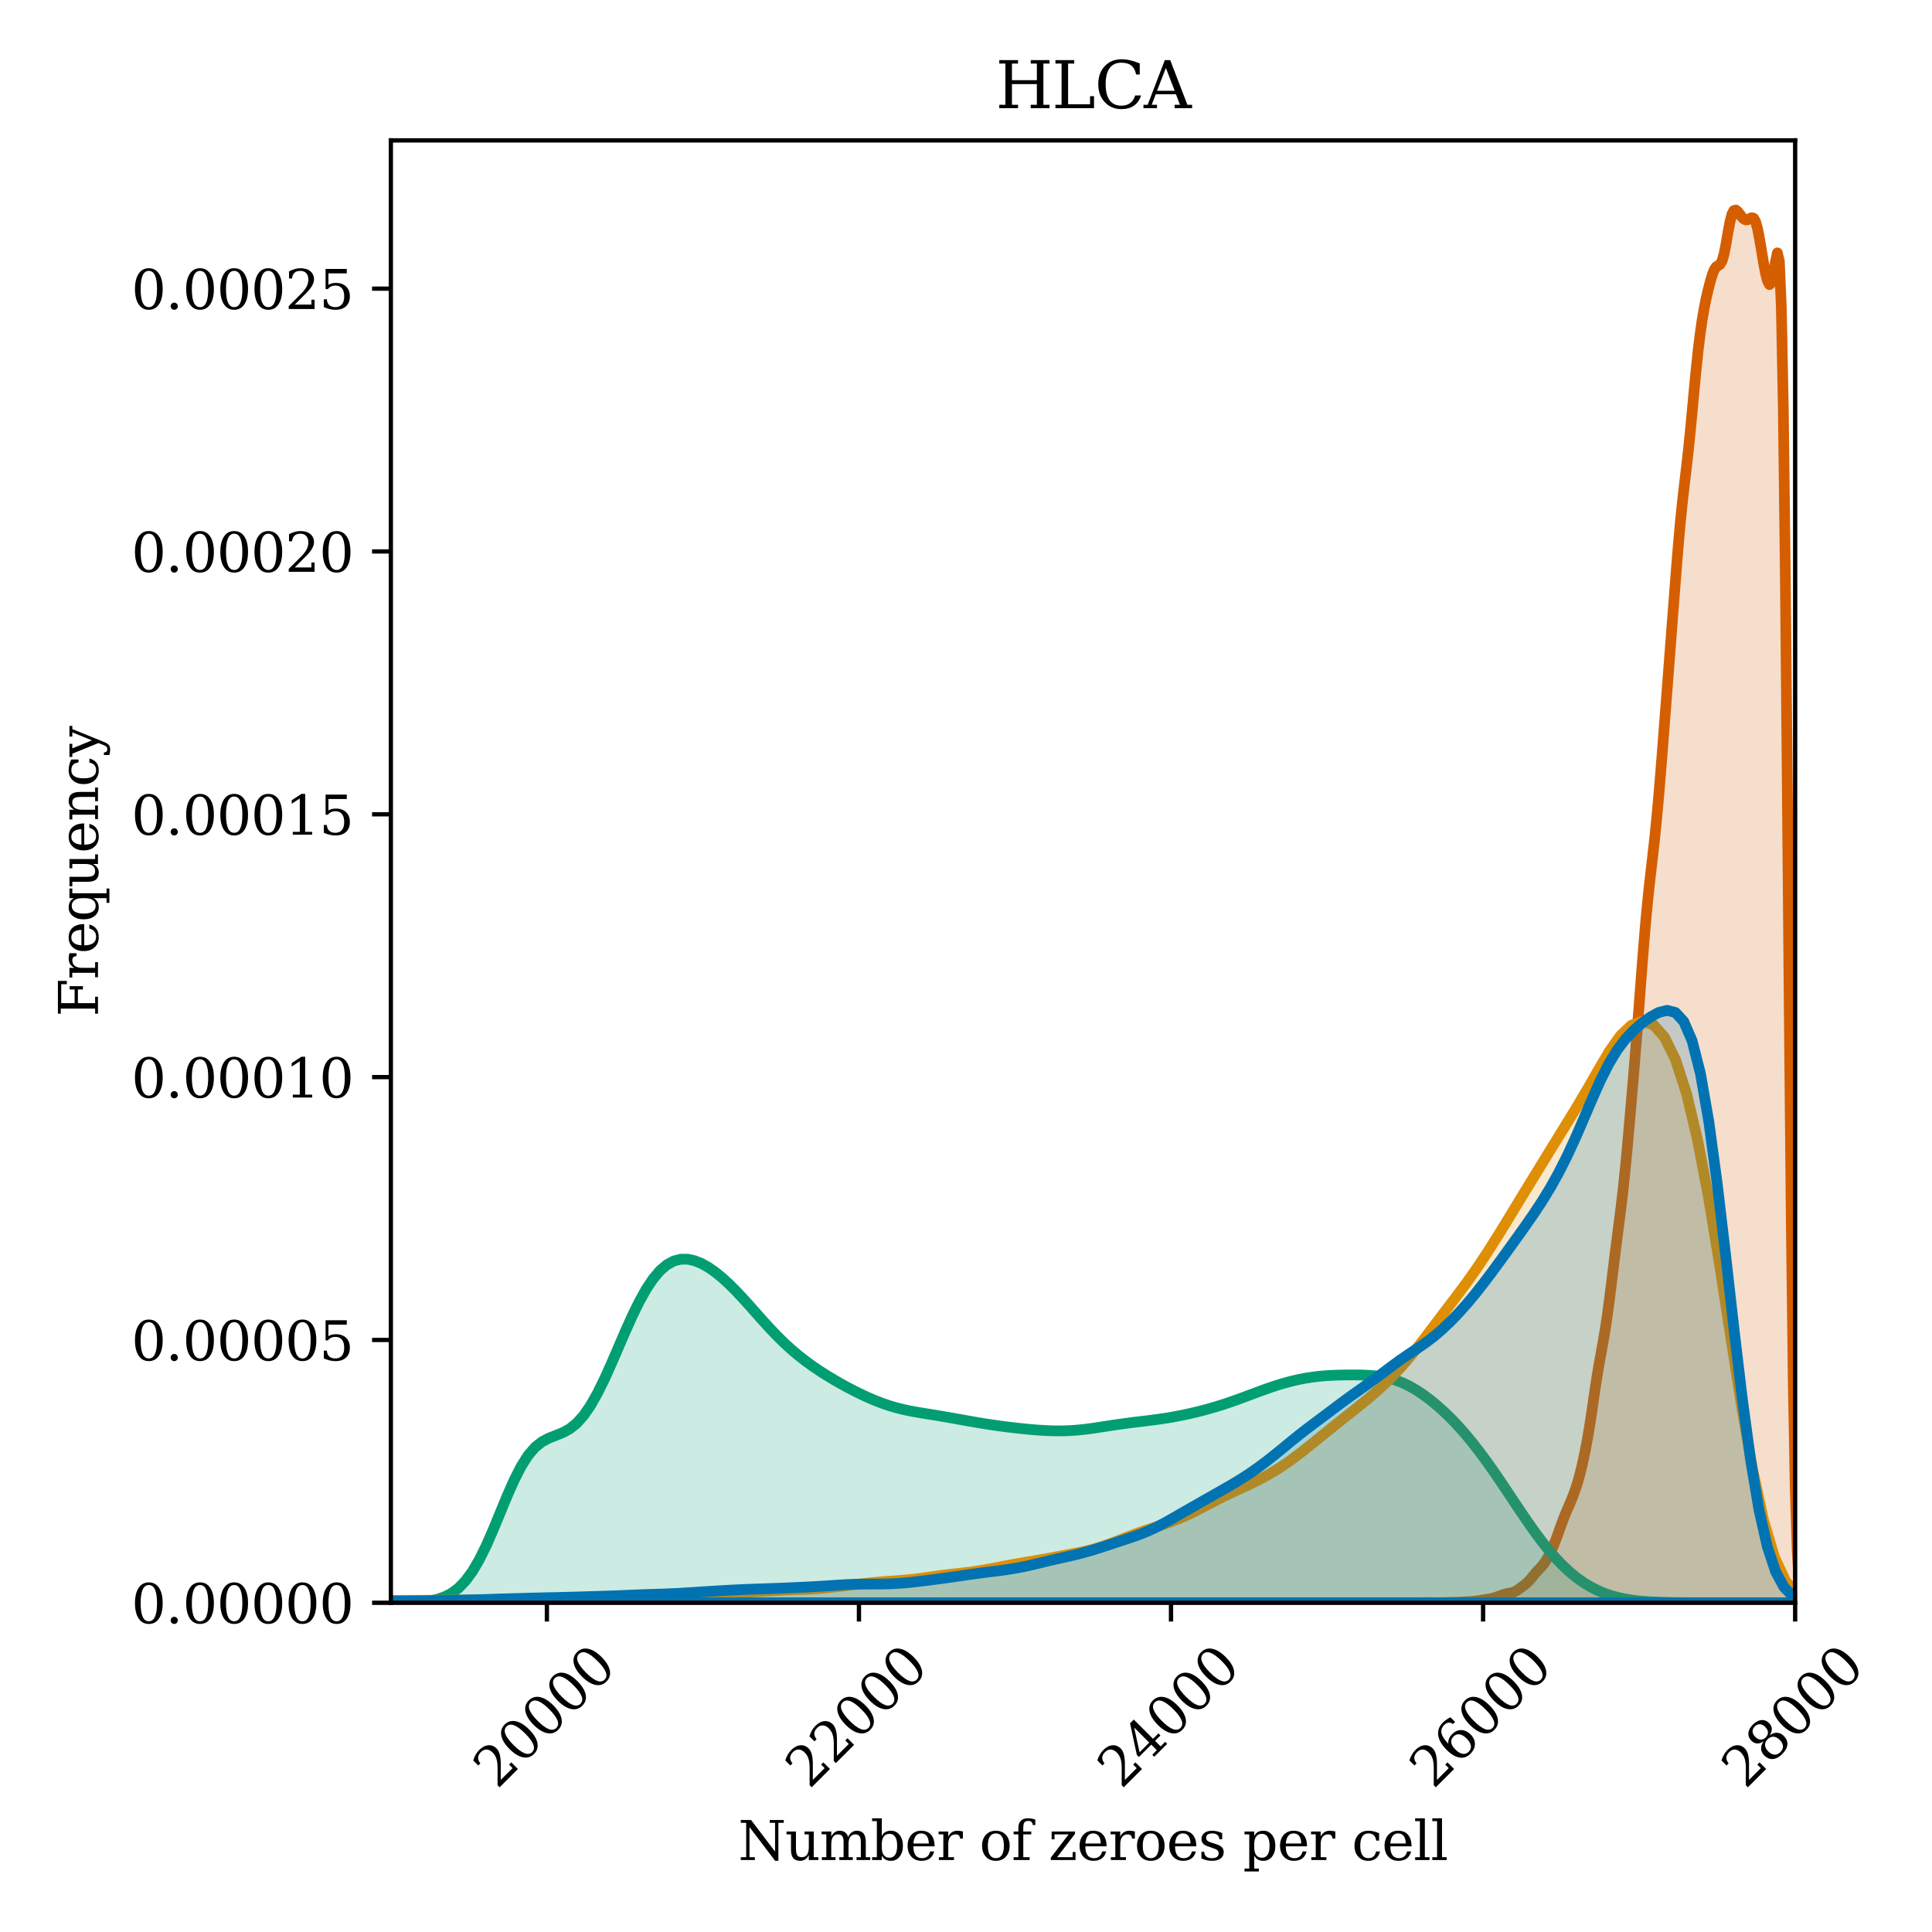 <?xml version="1.0" encoding="utf-8" standalone="no"?>
<!DOCTYPE svg PUBLIC "-//W3C//DTD SVG 1.1//EN"
  "http://www.w3.org/Graphics/SVG/1.1/DTD/svg11.dtd">
<svg xmlns:xlink="http://www.w3.org/1999/xlink" width="360pt" height="360pt" viewBox="0 0 360 360" xmlns="http://www.w3.org/2000/svg" version="1.1">
 <defs>
  <style type="text/css">*{stroke-linejoin: round; stroke-linecap: butt}</style>
 </defs>
 <g id="figure_1">
  <g id="patch_1">
   <path d="M 0 360 
L 360 360 
L 360 0 
L 0 0 
z
" style="fill: #ffffff"/>
  </g>
  <g id="axes_1">
   <g id="patch_2">
    <path d="M 72.83 298.655 
L 334.499 298.655 
L 334.499 26.16 
L 72.83 26.16 
z
" style="fill: #ffffff"/>
   </g>
   <g id="PolyCollection_1">
    <defs>
     <path id="m26b4d1fea0" d="M 262.597 -61.345 
L 262.597 -61.345 
L 262.966 -61.345 
L 263.334 -61.345 
L 263.703 -61.345 
L 264.072 -61.345 
L 264.441 -61.345 
L 264.809 -61.345 
L 265.178 -61.345 
L 265.547 -61.345 
L 265.916 -61.345 
L 266.285 -61.345 
L 266.653 -61.345 
L 267.022 -61.345 
L 267.391 -61.345 
L 267.76 -61.345 
L 268.128 -61.345 
L 268.497 -61.345 
L 268.866 -61.345 
L 269.235 -61.345 
L 269.604 -61.345 
L 269.972 -61.345 
L 270.341 -61.345 
L 270.71 -61.345 
L 271.079 -61.345 
L 271.447 -61.345 
L 271.816 -61.345 
L 272.185 -61.345 
L 272.554 -61.345 
L 272.923 -61.345 
L 273.291 -61.345 
L 273.66 -61.345 
L 274.029 -61.345 
L 274.398 -61.345 
L 274.766 -61.345 
L 275.135 -61.345 
L 275.504 -61.345 
L 275.873 -61.345 
L 276.242 -61.345 
L 276.61 -61.345 
L 276.979 -61.345 
L 277.348 -61.345 
L 277.717 -61.345 
L 278.085 -61.345 
L 278.454 -61.345 
L 278.823 -61.345 
L 279.192 -61.345 
L 279.561 -61.345 
L 279.929 -61.345 
L 280.298 -61.345 
L 280.667 -61.345 
L 281.036 -61.345 
L 281.404 -61.345 
L 281.773 -61.345 
L 282.142 -61.345 
L 282.511 -61.345 
L 282.88 -61.345 
L 283.248 -61.345 
L 283.617 -61.345 
L 283.986 -61.345 
L 284.355 -61.345 
L 284.723 -61.345 
L 285.092 -61.345 
L 285.461 -61.345 
L 285.83 -61.345 
L 286.199 -61.345 
L 286.567 -61.345 
L 286.936 -61.345 
L 287.305 -61.345 
L 287.674 -61.345 
L 288.042 -61.345 
L 288.411 -61.345 
L 288.78 -61.345 
L 289.149 -61.345 
L 289.518 -61.345 
L 289.886 -61.345 
L 290.255 -61.345 
L 290.624 -61.345 
L 290.993 -61.345 
L 291.361 -61.345 
L 291.73 -61.345 
L 292.099 -61.345 
L 292.468 -61.345 
L 292.837 -61.345 
L 293.205 -61.345 
L 293.574 -61.345 
L 293.943 -61.345 
L 294.312 -61.345 
L 294.68 -61.345 
L 295.049 -61.345 
L 295.418 -61.345 
L 295.787 -61.345 
L 296.156 -61.345 
L 296.524 -61.345 
L 296.893 -61.345 
L 297.262 -61.345 
L 297.631 -61.345 
L 297.999 -61.345 
L 298.368 -61.345 
L 298.737 -61.345 
L 299.106 -61.345 
L 299.475 -61.345 
L 299.843 -61.345 
L 300.212 -61.345 
L 300.581 -61.345 
L 300.95 -61.345 
L 301.318 -61.345 
L 301.687 -61.345 
L 302.056 -61.345 
L 302.425 -61.345 
L 302.794 -61.345 
L 303.162 -61.345 
L 303.531 -61.345 
L 303.9 -61.345 
L 304.269 -61.345 
L 304.637 -61.345 
L 305.006 -61.345 
L 305.375 -61.345 
L 305.744 -61.345 
L 306.113 -61.345 
L 306.481 -61.345 
L 306.85 -61.345 
L 307.219 -61.345 
L 307.588 -61.345 
L 307.956 -61.345 
L 308.325 -61.345 
L 308.694 -61.345 
L 309.063 -61.345 
L 309.432 -61.345 
L 309.8 -61.345 
L 310.169 -61.345 
L 310.538 -61.345 
L 310.907 -61.345 
L 311.276 -61.345 
L 311.644 -61.345 
L 312.013 -61.345 
L 312.382 -61.345 
L 312.751 -61.345 
L 313.119 -61.345 
L 313.488 -61.345 
L 313.857 -61.345 
L 314.226 -61.345 
L 314.595 -61.345 
L 314.963 -61.345 
L 315.332 -61.345 
L 315.701 -61.345 
L 316.07 -61.345 
L 316.438 -61.345 
L 316.807 -61.345 
L 317.176 -61.345 
L 317.545 -61.345 
L 317.914 -61.345 
L 318.282 -61.345 
L 318.651 -61.345 
L 319.02 -61.345 
L 319.389 -61.345 
L 319.757 -61.345 
L 320.126 -61.345 
L 320.495 -61.345 
L 320.864 -61.345 
L 321.233 -61.345 
L 321.601 -61.345 
L 321.97 -61.345 
L 322.339 -61.345 
L 322.708 -61.345 
L 323.076 -61.345 
L 323.445 -61.345 
L 323.814 -61.345 
L 324.183 -61.345 
L 324.552 -61.345 
L 324.92 -61.345 
L 325.289 -61.345 
L 325.658 -61.345 
L 326.027 -61.345 
L 326.395 -61.345 
L 326.764 -61.345 
L 327.133 -61.345 
L 327.502 -61.345 
L 327.871 -61.345 
L 328.239 -61.345 
L 328.608 -61.345 
L 328.977 -61.345 
L 329.346 -61.345 
L 329.714 -61.345 
L 330.083 -61.345 
L 330.452 -61.345 
L 330.821 -61.345 
L 331.19 -61.345 
L 331.558 -61.345 
L 331.927 -61.345 
L 332.296 -61.345 
L 332.665 -61.345 
L 333.033 -61.345 
L 333.402 -61.345 
L 333.771 -61.345 
L 334.14 -61.345 
L 334.509 -61.345 
L 334.877 -61.345 
L 335.246 -61.345 
L 335.615 -61.345 
L 335.984 -61.345 
L 335.984 -61.759 
L 335.984 -61.759 
L 335.615 -62.7 
L 335.246 -65.222 
L 334.877 -71.073 
L 334.509 -82.797 
L 334.14 -103.069 
L 333.771 -133.264 
L 333.402 -171.901 
L 333.033 -214.174 
L 332.665 -253.4 
L 332.296 -283.777 
L 331.927 -302.717 
L 331.558 -311.295 
L 331.19 -312.876 
L 330.821 -311.158 
L 330.452 -308.848 
L 330.083 -307.328 
L 329.714 -306.974 
L 329.346 -307.654 
L 328.977 -309.094 
L 328.608 -311.039 
L 328.239 -313.252 
L 327.871 -315.462 
L 327.502 -317.359 
L 327.133 -318.682 
L 326.764 -319.334 
L 326.395 -319.434 
L 326.027 -319.249 
L 325.658 -319.053 
L 325.289 -319.025 
L 324.92 -319.216 
L 324.552 -319.593 
L 324.183 -320.078 
L 323.814 -320.558 
L 323.445 -320.864 
L 323.076 -320.766 
L 322.708 -320.041 
L 322.339 -318.605 
L 321.97 -316.612 
L 321.601 -314.45 
L 321.233 -312.578 
L 320.864 -311.324 
L 320.495 -310.718 
L 320.126 -310.493 
L 319.757 -310.248 
L 319.389 -309.673 
L 319.02 -308.693 
L 318.651 -307.415 
L 318.282 -305.967 
L 317.914 -304.376 
L 317.545 -302.56 
L 317.176 -300.406 
L 316.807 -297.835 
L 316.438 -294.81 
L 316.07 -291.344 
L 315.701 -287.523 
L 315.332 -283.533 
L 314.963 -279.628 
L 314.595 -276.017 
L 314.226 -272.745 
L 313.857 -269.643 
L 313.488 -266.411 
L 313.119 -262.784 
L 312.751 -258.666 
L 312.382 -254.147 
L 312.013 -249.405 
L 311.644 -244.59 
L 311.276 -239.774 
L 310.907 -234.97 
L 310.538 -230.169 
L 310.169 -225.365 
L 309.8 -220.586 
L 309.432 -215.912 
L 309.063 -211.477 
L 308.694 -207.412 
L 308.325 -203.774 
L 307.956 -200.481 
L 307.588 -197.321 
L 307.219 -194.026 
L 306.85 -190.37 
L 306.481 -186.253 
L 306.113 -181.717 
L 305.744 -176.913 
L 305.375 -172.033 
L 305.006 -167.243 
L 304.637 -162.631 
L 304.269 -158.192 
L 303.9 -153.866 
L 303.531 -149.624 
L 303.162 -145.522 
L 302.794 -141.684 
L 302.425 -138.205 
L 302.056 -135.074 
L 301.687 -132.162 
L 301.318 -129.305 
L 300.95 -126.391 
L 300.581 -123.4 
L 300.212 -120.392 
L 299.843 -117.47 
L 299.475 -114.744 
L 299.106 -112.283 
L 298.737 -110.084 
L 298.368 -108.047 
L 297.999 -106.013 
L 297.631 -103.833 
L 297.262 -101.448 
L 296.893 -98.918 
L 296.524 -96.386 
L 296.156 -93.996 
L 295.787 -91.824 
L 295.418 -89.868 
L 295.049 -88.089 
L 294.68 -86.463 
L 294.312 -84.993 
L 293.943 -83.688 
L 293.574 -82.539 
L 293.205 -81.517 
L 292.837 -80.586 
L 292.468 -79.713 
L 292.099 -78.864 
L 291.73 -78 
L 291.361 -77.086 
L 290.993 -76.106 
L 290.624 -75.074 
L 290.255 -74.038 
L 289.886 -73.046 
L 289.518 -72.127 
L 289.149 -71.283 
L 288.78 -70.504 
L 288.411 -69.792 
L 288.042 -69.16 
L 287.674 -68.622 
L 287.305 -68.171 
L 286.936 -67.777 
L 286.567 -67.395 
L 286.199 -66.989 
L 285.83 -66.546 
L 285.461 -66.083 
L 285.092 -65.637 
L 284.723 -65.243 
L 284.355 -64.909 
L 283.986 -64.619 
L 283.617 -64.342 
L 283.248 -64.065 
L 282.88 -63.797 
L 282.511 -63.561 
L 282.142 -63.379 
L 281.773 -63.255 
L 281.404 -63.173 
L 281.036 -63.107 
L 280.667 -63.03 
L 280.298 -62.93 
L 279.929 -62.807 
L 279.561 -62.67 
L 279.192 -62.532 
L 278.823 -62.403 
L 278.454 -62.288 
L 278.085 -62.19 
L 277.717 -62.108 
L 277.348 -62.04 
L 276.979 -61.98 
L 276.61 -61.924 
L 276.242 -61.867 
L 275.873 -61.807 
L 275.504 -61.745 
L 275.135 -61.686 
L 274.766 -61.636 
L 274.398 -61.599 
L 274.029 -61.574 
L 273.66 -61.555 
L 273.291 -61.538 
L 272.923 -61.518 
L 272.554 -61.494 
L 272.185 -61.471 
L 271.816 -61.452 
L 271.447 -61.441 
L 271.079 -61.434 
L 270.71 -61.428 
L 270.341 -61.419 
L 269.972 -61.404 
L 269.604 -61.388 
L 269.235 -61.373 
L 268.866 -61.362 
L 268.497 -61.358 
L 268.128 -61.358 
L 267.76 -61.363 
L 267.391 -61.369 
L 267.022 -61.376 
L 266.653 -61.382 
L 266.285 -61.384 
L 265.916 -61.384 
L 265.547 -61.38 
L 265.178 -61.374 
L 264.809 -61.367 
L 264.441 -61.36 
L 264.072 -61.354 
L 263.703 -61.35 
L 263.334 -61.347 
L 262.966 -61.346 
L 262.597 -61.345 
z
" style="stroke: #d55e00; stroke-width: 2"/>
    </defs>
    <g clip-path="url(#pd4e9de7eff)">
     <use xlink:href="#m26b4d1fea0" x="0" y="360" style="fill: #d55e00; fill-opacity: 0.2; stroke: #d55e00; stroke-width: 2"/>
    </g>
   </g>
   <g id="PolyCollection_2">
    <defs>
     <path id="m17aa61d4b7" d="M 67.332 -61.345 
L 67.332 -61.345 
L 68.626 -61.345 
L 69.92 -61.345 
L 71.214 -61.345 
L 72.508 -61.345 
L 73.802 -61.345 
L 75.096 -61.345 
L 76.39 -61.345 
L 77.684 -61.345 
L 78.978 -61.345 
L 80.272 -61.345 
L 81.566 -61.345 
L 82.861 -61.345 
L 84.155 -61.345 
L 85.449 -61.345 
L 86.743 -61.345 
L 88.037 -61.345 
L 89.331 -61.345 
L 90.625 -61.345 
L 91.919 -61.345 
L 93.213 -61.345 
L 94.507 -61.345 
L 95.801 -61.345 
L 97.095 -61.345 
L 98.389 -61.345 
L 99.683 -61.345 
L 100.977 -61.345 
L 102.271 -61.345 
L 103.565 -61.345 
L 104.86 -61.345 
L 106.154 -61.345 
L 107.448 -61.345 
L 108.742 -61.345 
L 110.036 -61.345 
L 111.33 -61.345 
L 112.624 -61.345 
L 113.918 -61.345 
L 115.212 -61.345 
L 116.506 -61.345 
L 117.8 -61.345 
L 119.094 -61.345 
L 120.388 -61.345 
L 121.682 -61.345 
L 122.976 -61.345 
L 124.27 -61.345 
L 125.564 -61.345 
L 126.859 -61.345 
L 128.153 -61.345 
L 129.447 -61.345 
L 130.741 -61.345 
L 132.035 -61.345 
L 133.329 -61.345 
L 134.623 -61.345 
L 135.917 -61.345 
L 137.211 -61.345 
L 138.505 -61.345 
L 139.799 -61.345 
L 141.093 -61.345 
L 142.387 -61.345 
L 143.681 -61.345 
L 144.975 -61.345 
L 146.269 -61.345 
L 147.564 -61.345 
L 148.858 -61.345 
L 150.152 -61.345 
L 151.446 -61.345 
L 152.74 -61.345 
L 154.034 -61.345 
L 155.328 -61.345 
L 156.622 -61.345 
L 157.916 -61.345 
L 159.21 -61.345 
L 160.504 -61.345 
L 161.798 -61.345 
L 163.092 -61.345 
L 164.386 -61.345 
L 165.68 -61.345 
L 166.974 -61.345 
L 168.268 -61.345 
L 169.563 -61.345 
L 170.857 -61.345 
L 172.151 -61.345 
L 173.445 -61.345 
L 174.739 -61.345 
L 176.033 -61.345 
L 177.327 -61.345 
L 178.621 -61.345 
L 179.915 -61.345 
L 181.209 -61.345 
L 182.503 -61.345 
L 183.797 -61.345 
L 185.091 -61.345 
L 186.385 -61.345 
L 187.679 -61.345 
L 188.973 -61.345 
L 190.267 -61.345 
L 191.562 -61.345 
L 192.856 -61.345 
L 194.15 -61.345 
L 195.444 -61.345 
L 196.738 -61.345 
L 198.032 -61.345 
L 199.326 -61.345 
L 200.62 -61.345 
L 201.914 -61.345 
L 203.208 -61.345 
L 204.502 -61.345 
L 205.796 -61.345 
L 207.09 -61.345 
L 208.384 -61.345 
L 209.678 -61.345 
L 210.972 -61.345 
L 212.267 -61.345 
L 213.561 -61.345 
L 214.855 -61.345 
L 216.149 -61.345 
L 217.443 -61.345 
L 218.737 -61.345 
L 220.031 -61.345 
L 221.325 -61.345 
L 222.619 -61.345 
L 223.913 -61.345 
L 225.207 -61.345 
L 226.501 -61.345 
L 227.795 -61.345 
L 229.089 -61.345 
L 230.383 -61.345 
L 231.677 -61.345 
L 232.971 -61.345 
L 234.266 -61.345 
L 235.56 -61.345 
L 236.854 -61.345 
L 238.148 -61.345 
L 239.442 -61.345 
L 240.736 -61.345 
L 242.03 -61.345 
L 243.324 -61.345 
L 244.618 -61.345 
L 245.912 -61.345 
L 247.206 -61.345 
L 248.5 -61.345 
L 249.794 -61.345 
L 251.088 -61.345 
L 252.382 -61.345 
L 253.676 -61.345 
L 254.97 -61.345 
L 256.265 -61.345 
L 257.559 -61.345 
L 258.853 -61.345 
L 260.147 -61.345 
L 261.441 -61.345 
L 262.735 -61.345 
L 264.029 -61.345 
L 265.323 -61.345 
L 266.617 -61.345 
L 267.911 -61.345 
L 269.205 -61.345 
L 270.499 -61.345 
L 271.793 -61.345 
L 273.087 -61.345 
L 274.381 -61.345 
L 275.675 -61.345 
L 276.97 -61.345 
L 278.264 -61.345 
L 279.558 -61.345 
L 280.852 -61.345 
L 282.146 -61.345 
L 283.44 -61.345 
L 284.734 -61.345 
L 286.028 -61.345 
L 287.322 -61.345 
L 288.616 -61.345 
L 289.91 -61.345 
L 291.204 -61.345 
L 292.498 -61.345 
L 293.792 -61.345 
L 295.086 -61.345 
L 296.38 -61.345 
L 297.674 -61.345 
L 298.969 -61.345 
L 300.263 -61.345 
L 301.557 -61.345 
L 302.851 -61.345 
L 304.145 -61.345 
L 305.439 -61.345 
L 306.733 -61.345 
L 308.027 -61.345 
L 309.321 -61.345 
L 310.615 -61.345 
L 311.909 -61.345 
L 313.203 -61.345 
L 314.497 -61.345 
L 315.791 -61.345 
L 317.085 -61.345 
L 318.379 -61.345 
L 319.673 -61.345 
L 320.968 -61.345 
L 322.262 -61.345 
L 323.556 -61.345 
L 324.85 -61.345 
L 324.85 -61.345 
L 324.85 -61.345 
L 323.556 -61.345 
L 322.262 -61.346 
L 320.968 -61.346 
L 319.673 -61.347 
L 318.379 -61.349 
L 317.085 -61.351 
L 315.791 -61.356 
L 314.497 -61.362 
L 313.203 -61.373 
L 311.909 -61.389 
L 310.615 -61.414 
L 309.321 -61.451 
L 308.027 -61.504 
L 306.733 -61.581 
L 305.439 -61.69 
L 304.145 -61.841 
L 302.851 -62.045 
L 301.557 -62.316 
L 300.263 -62.666 
L 298.969 -63.108 
L 297.674 -63.655 
L 296.38 -64.317 
L 295.086 -65.103 
L 293.792 -66.021 
L 292.498 -67.079 
L 291.204 -68.281 
L 289.91 -69.628 
L 288.616 -71.119 
L 287.322 -72.742 
L 286.028 -74.482 
L 284.734 -76.316 
L 283.44 -78.215 
L 282.146 -80.152 
L 280.852 -82.097 
L 279.558 -84.025 
L 278.264 -85.913 
L 276.97 -87.742 
L 275.675 -89.494 
L 274.381 -91.159 
L 273.087 -92.726 
L 271.793 -94.192 
L 270.499 -95.556 
L 269.205 -96.821 
L 267.911 -97.989 
L 266.617 -99.061 
L 265.323 -100.035 
L 264.029 -100.905 
L 262.735 -101.661 
L 261.441 -102.296 
L 260.147 -102.805 
L 258.853 -103.19 
L 257.559 -103.46 
L 256.265 -103.635 
L 254.97 -103.735 
L 253.676 -103.786 
L 252.382 -103.804 
L 251.088 -103.801 
L 249.794 -103.78 
L 248.5 -103.738 
L 247.206 -103.667 
L 245.912 -103.559 
L 244.618 -103.408 
L 243.324 -103.208 
L 242.03 -102.96 
L 240.736 -102.663 
L 239.442 -102.319 
L 238.148 -101.934 
L 236.854 -101.51 
L 235.56 -101.057 
L 234.266 -100.584 
L 232.971 -100.1 
L 231.677 -99.616 
L 230.383 -99.143 
L 229.089 -98.688 
L 227.795 -98.258 
L 226.501 -97.857 
L 225.207 -97.483 
L 223.913 -97.137 
L 222.619 -96.816 
L 221.325 -96.519 
L 220.031 -96.247 
L 218.737 -95.999 
L 217.443 -95.777 
L 216.149 -95.58 
L 214.855 -95.405 
L 213.561 -95.244 
L 212.267 -95.09 
L 210.972 -94.933 
L 209.678 -94.765 
L 208.384 -94.584 
L 207.09 -94.391 
L 205.796 -94.19 
L 204.502 -93.992 
L 203.208 -93.806 
L 201.914 -93.644 
L 200.62 -93.515 
L 199.326 -93.426 
L 198.032 -93.379 
L 196.738 -93.376 
L 195.444 -93.411 
L 194.15 -93.479 
L 192.856 -93.572 
L 191.562 -93.685 
L 190.267 -93.813 
L 188.973 -93.955 
L 187.679 -94.11 
L 186.385 -94.279 
L 185.091 -94.462 
L 183.797 -94.659 
L 182.503 -94.868 
L 181.209 -95.088 
L 179.915 -95.317 
L 178.621 -95.549 
L 177.327 -95.781 
L 176.033 -96.008 
L 174.739 -96.226 
L 173.445 -96.436 
L 172.151 -96.643 
L 170.857 -96.859 
L 169.563 -97.098 
L 168.268 -97.374 
L 166.974 -97.699 
L 165.68 -98.082 
L 164.386 -98.524 
L 163.092 -99.023 
L 161.798 -99.575 
L 160.504 -100.173 
L 159.21 -100.811 
L 157.916 -101.485 
L 156.622 -102.193 
L 155.328 -102.936 
L 154.034 -103.718 
L 152.74 -104.543 
L 151.446 -105.42 
L 150.152 -106.357 
L 148.858 -107.365 
L 147.564 -108.453 
L 146.269 -109.628 
L 144.975 -110.89 
L 143.681 -112.234 
L 142.387 -113.643 
L 141.093 -115.093 
L 139.799 -116.553 
L 138.505 -117.99 
L 137.211 -119.372 
L 135.917 -120.67 
L 134.623 -121.859 
L 133.329 -122.918 
L 132.035 -123.825 
L 130.741 -124.556 
L 129.447 -125.083 
L 128.153 -125.368 
L 126.859 -125.369 
L 125.564 -125.039 
L 124.27 -124.336 
L 122.976 -123.228 
L 121.682 -121.696 
L 120.388 -119.749 
L 119.094 -117.419 
L 117.8 -114.771 
L 116.506 -111.892 
L 115.212 -108.891 
L 113.918 -105.892 
L 112.624 -103.02 
L 111.33 -100.392 
L 110.036 -98.107 
L 108.742 -96.231 
L 107.448 -94.79 
L 106.154 -93.757 
L 104.86 -93.049 
L 103.565 -92.53 
L 102.271 -92.024 
L 100.977 -91.341 
L 99.683 -90.306 
L 98.389 -88.79 
L 97.095 -86.743 
L 95.801 -84.198 
L 94.507 -81.272 
L 93.213 -78.14 
L 91.919 -75.001 
L 90.625 -72.044 
L 89.331 -69.416 
L 88.037 -67.205 
L 86.743 -65.441 
L 85.449 -64.103 
L 84.155 -63.135 
L 82.861 -62.466 
L 81.566 -62.024 
L 80.272 -61.742 
L 78.978 -61.57 
L 77.684 -61.469 
L 76.39 -61.411 
L 75.096 -61.379 
L 73.802 -61.362 
L 72.508 -61.354 
L 71.214 -61.349 
L 69.92 -61.347 
L 68.626 -61.346 
L 67.332 -61.345 
z
" style="stroke: #029e73; stroke-width: 2"/>
    </defs>
    <g clip-path="url(#pd4e9de7eff)">
     <use xlink:href="#m17aa61d4b7" x="0" y="360" style="fill: #029e73; fill-opacity: 0.2; stroke: #029e73; stroke-width: 2"/>
    </g>
   </g>
   <g id="PolyCollection_3">
    <path d="M -63.283 298.655 
L -63.283 298.655 
L -61.231 298.655 
L -59.179 298.655 
L -57.127 298.655 
L -55.075 298.655 
L -53.023 298.655 
L -50.971 298.655 
L -48.919 298.655 
L -46.868 298.655 
L -44.816 298.655 
L -42.764 298.655 
L -40.712 298.655 
L -38.66 298.655 
L -36.608 298.655 
L -34.556 298.655 
L -32.505 298.655 
L -30.453 298.655 
L -28.401 298.655 
L -26.349 298.655 
L -24.297 298.655 
L -22.245 298.655 
L -20.193 298.655 
L -18.141 298.655 
L -16.09 298.655 
L -14.038 298.655 
L -11.986 298.655 
L -9.934 298.655 
L -7.882 298.655 
L -5.83 298.655 
L -3.778 298.655 
L -1.726 298.655 
L 0.325 298.655 
L 2.377 298.655 
L 4.429 298.655 
L 6.481 298.655 
L 8.533 298.655 
L 10.585 298.655 
L 12.637 298.655 
L 14.688 298.655 
L 16.74 298.655 
L 18.792 298.655 
L 20.844 298.655 
L 22.896 298.655 
L 24.948 298.655 
L 27 298.655 
L 29.052 298.655 
L 31.103 298.655 
L 33.155 298.655 
L 35.207 298.655 
L 37.259 298.655 
L 39.311 298.655 
L 41.363 298.655 
L 43.415 298.655 
L 45.467 298.655 
L 47.518 298.655 
L 49.57 298.655 
L 51.622 298.655 
L 53.674 298.655 
L 55.726 298.655 
L 57.778 298.655 
L 59.83 298.655 
L 61.882 298.655 
L 63.933 298.655 
L 65.985 298.655 
L 68.037 298.655 
L 70.089 298.655 
L 72.141 298.655 
L 74.193 298.655 
L 76.245 298.655 
L 78.296 298.655 
L 80.348 298.655 
L 82.4 298.655 
L 84.452 298.655 
L 86.504 298.655 
L 88.556 298.655 
L 90.608 298.655 
L 92.66 298.655 
L 94.711 298.655 
L 96.763 298.655 
L 98.815 298.655 
L 100.867 298.655 
L 102.919 298.655 
L 104.971 298.655 
L 107.023 298.655 
L 109.075 298.655 
L 111.126 298.655 
L 113.178 298.655 
L 115.23 298.655 
L 117.282 298.655 
L 119.334 298.655 
L 121.386 298.655 
L 123.438 298.655 
L 125.49 298.655 
L 127.541 298.655 
L 129.593 298.655 
L 131.645 298.655 
L 133.697 298.655 
L 135.749 298.655 
L 137.801 298.655 
L 139.853 298.655 
L 141.904 298.655 
L 143.956 298.655 
L 146.008 298.655 
L 148.06 298.655 
L 150.112 298.655 
L 152.164 298.655 
L 154.216 298.655 
L 156.268 298.655 
L 158.319 298.655 
L 160.371 298.655 
L 162.423 298.655 
L 164.475 298.655 
L 166.527 298.655 
L 168.579 298.655 
L 170.631 298.655 
L 172.683 298.655 
L 174.734 298.655 
L 176.786 298.655 
L 178.838 298.655 
L 180.89 298.655 
L 182.942 298.655 
L 184.994 298.655 
L 187.046 298.655 
L 189.098 298.655 
L 191.149 298.655 
L 193.201 298.655 
L 195.253 298.655 
L 197.305 298.655 
L 199.357 298.655 
L 201.409 298.655 
L 203.461 298.655 
L 205.512 298.655 
L 207.564 298.655 
L 209.616 298.655 
L 211.668 298.655 
L 213.72 298.655 
L 215.772 298.655 
L 217.824 298.655 
L 219.876 298.655 
L 221.927 298.655 
L 223.979 298.655 
L 226.031 298.655 
L 228.083 298.655 
L 230.135 298.655 
L 232.187 298.655 
L 234.239 298.655 
L 236.291 298.655 
L 238.342 298.655 
L 240.394 298.655 
L 242.446 298.655 
L 244.498 298.655 
L 246.55 298.655 
L 248.602 298.655 
L 250.654 298.655 
L 252.705 298.655 
L 254.757 298.655 
L 256.809 298.655 
L 258.861 298.655 
L 260.913 298.655 
L 262.965 298.655 
L 265.017 298.655 
L 267.069 298.655 
L 269.12 298.655 
L 271.172 298.655 
L 273.224 298.655 
L 275.276 298.655 
L 277.328 298.655 
L 279.38 298.655 
L 281.432 298.655 
L 283.484 298.655 
L 285.535 298.655 
L 287.587 298.655 
L 289.639 298.655 
L 291.691 298.655 
L 293.743 298.655 
L 295.795 298.655 
L 297.847 298.655 
L 299.899 298.655 
L 301.95 298.655 
L 304.002 298.655 
L 306.054 298.655 
L 308.106 298.655 
L 310.158 298.655 
L 312.21 298.655 
L 314.262 298.655 
L 316.313 298.655 
L 318.365 298.655 
L 320.417 298.655 
L 322.469 298.655 
L 324.521 298.655 
L 326.573 298.655 
L 328.625 298.655 
L 330.677 298.655 
L 332.728 298.655 
L 334.78 298.655 
L 336.832 298.655 
L 338.884 298.655 
L 340.936 298.655 
L 342.988 298.655 
L 345.04 298.655 
L 345.04 298.654 
L 345.04 298.654 
L 342.988 298.647 
L 340.936 298.613 
L 338.884 298.483 
L 336.832 298.068 
L 334.78 296.981 
L 332.728 294.611 
L 330.677 290.248 
L 328.625 283.348 
L 326.573 273.8 
L 324.521 262.036 
L 322.469 248.941 
L 320.417 235.632 
L 318.365 223.176 
L 316.313 212.398 
L 314.262 203.782 
L 312.21 197.454 
L 310.158 193.267 
L 308.106 190.965 
L 306.054 190.295 
L 304.002 191.028 
L 301.95 192.964 
L 299.899 195.864 
L 297.847 199.34 
L 295.795 202.936 
L 293.743 206.393 
L 291.691 209.733 
L 289.639 213.062 
L 287.587 216.404 
L 285.535 219.746 
L 283.484 223.102 
L 281.432 226.481 
L 279.38 229.836 
L 277.328 233.088 
L 275.276 236.181 
L 273.224 239.089 
L 271.172 241.839 
L 269.12 244.527 
L 267.069 247.237 
L 265.017 249.94 
L 262.965 252.525 
L 260.913 254.906 
L 258.861 257.059 
L 256.809 258.999 
L 254.757 260.763 
L 252.705 262.418 
L 250.654 264.041 
L 248.602 265.68 
L 246.55 267.339 
L 244.498 269.002 
L 242.446 270.633 
L 240.394 272.177 
L 238.342 273.578 
L 236.291 274.813 
L 234.239 275.905 
L 232.187 276.897 
L 230.135 277.846 
L 228.083 278.815 
L 226.031 279.852 
L 223.979 280.934 
L 221.927 281.978 
L 219.876 282.903 
L 217.824 283.693 
L 215.772 284.392 
L 213.72 285.071 
L 211.668 285.79 
L 209.616 286.57 
L 207.564 287.372 
L 205.512 288.119 
L 203.461 288.737 
L 201.409 289.217 
L 199.357 289.617 
L 197.305 290.006 
L 195.253 290.395 
L 193.201 290.759 
L 191.149 291.099 
L 189.098 291.45 
L 187.046 291.834 
L 184.994 292.235 
L 182.942 292.608 
L 180.89 292.917 
L 178.838 293.161 
L 176.786 293.388 
L 174.734 293.648 
L 172.683 293.942 
L 170.631 294.218 
L 168.579 294.428 
L 166.527 294.578 
L 164.475 294.724 
L 162.423 294.907 
L 160.371 295.128 
L 158.319 295.37 
L 156.268 295.618 
L 154.216 295.846 
L 152.164 296.02 
L 150.112 296.13 
L 148.06 296.206 
L 146.008 296.29 
L 143.956 296.401 
L 141.904 296.531 
L 139.853 296.657 
L 137.801 296.765 
L 135.749 296.852 
L 133.697 296.924 
L 131.645 296.989 
L 129.593 297.06 
L 127.541 297.143 
L 125.49 297.231 
L 123.438 297.306 
L 121.386 297.36 
L 119.334 297.408 
L 117.282 297.466 
L 115.23 297.531 
L 113.178 297.587 
L 111.126 297.627 
L 109.075 297.668 
L 107.023 297.721 
L 104.971 297.784 
L 102.919 297.84 
L 100.867 297.879 
L 98.815 297.907 
L 96.763 297.939 
L 94.711 297.981 
L 92.66 298.03 
L 90.608 298.078 
L 88.556 298.117 
L 86.504 298.144 
L 84.452 298.159 
L 82.4 298.171 
L 80.348 298.185 
L 78.296 298.198 
L 76.245 298.206 
L 74.193 298.212 
L 72.141 298.226 
L 70.089 298.253 
L 68.037 298.288 
L 65.985 298.324 
L 63.933 298.355 
L 61.882 298.38 
L 59.83 298.401 
L 57.778 298.418 
L 55.726 298.432 
L 53.674 298.443 
L 51.622 298.453 
L 49.57 298.465 
L 47.518 298.477 
L 45.467 298.49 
L 43.415 298.5 
L 41.363 298.505 
L 39.311 298.505 
L 37.259 298.504 
L 35.207 298.504 
L 33.155 298.509 
L 31.103 298.519 
L 29.052 298.531 
L 27 298.539 
L 24.948 298.54 
L 22.896 298.539 
L 20.844 298.542 
L 18.792 298.552 
L 16.74 298.566 
L 14.688 298.577 
L 12.637 298.579 
L 10.585 298.576 
L 8.533 298.576 
L 6.481 298.583 
L 4.429 298.597 
L 2.377 298.612 
L 0.325 298.623 
L -1.726 298.626 
L -3.778 298.622 
L -5.83 298.618 
L -7.882 298.618 
L -9.934 298.623 
L -11.986 298.628 
L -14.038 298.631 
L -16.09 298.632 
L -18.141 298.632 
L -20.193 298.634 
L -22.245 298.639 
L -24.297 298.645 
L -26.349 298.648 
L -28.401 298.649 
L -30.453 298.648 
L -32.505 298.645 
L -34.556 298.644 
L -36.608 298.645 
L -38.66 298.647 
L -40.712 298.65 
L -42.764 298.652 
L -44.816 298.653 
L -46.868 298.652 
L -48.919 298.65 
L -50.971 298.649 
L -53.023 298.649 
L -55.075 298.651 
L -57.127 298.653 
L -59.179 298.654 
L -61.231 298.655 
L -63.283 298.655 
z
" clip-path="url(#pd4e9de7eff)" style="fill: #de8f05; fill-opacity: 0.2; stroke: #de8f05; stroke-width: 2"/>
   </g>
   <g id="PolyCollection_4">
    <defs>
     <path id="m74f4269aa7" d="M 30.645 -61.345 
L 30.645 -61.345 
L 32.201 -61.345 
L 33.756 -61.345 
L 35.312 -61.345 
L 36.867 -61.345 
L 38.423 -61.345 
L 39.978 -61.345 
L 41.534 -61.345 
L 43.089 -61.345 
L 44.645 -61.345 
L 46.2 -61.345 
L 47.756 -61.345 
L 49.311 -61.345 
L 50.867 -61.345 
L 52.423 -61.345 
L 53.978 -61.345 
L 55.534 -61.345 
L 57.089 -61.345 
L 58.645 -61.345 
L 60.2 -61.345 
L 61.756 -61.345 
L 63.311 -61.345 
L 64.867 -61.345 
L 66.422 -61.345 
L 67.978 -61.345 
L 69.533 -61.345 
L 71.089 -61.345 
L 72.644 -61.345 
L 74.2 -61.345 
L 75.755 -61.345 
L 77.311 -61.345 
L 78.867 -61.345 
L 80.422 -61.345 
L 81.978 -61.345 
L 83.533 -61.345 
L 85.089 -61.345 
L 86.644 -61.345 
L 88.2 -61.345 
L 89.755 -61.345 
L 91.311 -61.345 
L 92.866 -61.345 
L 94.422 -61.345 
L 95.977 -61.345 
L 97.533 -61.345 
L 99.088 -61.345 
L 100.644 -61.345 
L 102.2 -61.345 
L 103.755 -61.345 
L 105.311 -61.345 
L 106.866 -61.345 
L 108.422 -61.345 
L 109.977 -61.345 
L 111.533 -61.345 
L 113.088 -61.345 
L 114.644 -61.345 
L 116.199 -61.345 
L 117.755 -61.345 
L 119.31 -61.345 
L 120.866 -61.345 
L 122.421 -61.345 
L 123.977 -61.345 
L 125.532 -61.345 
L 127.088 -61.345 
L 128.644 -61.345 
L 130.199 -61.345 
L 131.755 -61.345 
L 133.31 -61.345 
L 134.866 -61.345 
L 136.421 -61.345 
L 137.977 -61.345 
L 139.532 -61.345 
L 141.088 -61.345 
L 142.643 -61.345 
L 144.199 -61.345 
L 145.754 -61.345 
L 147.31 -61.345 
L 148.865 -61.345 
L 150.421 -61.345 
L 151.977 -61.345 
L 153.532 -61.345 
L 155.088 -61.345 
L 156.643 -61.345 
L 158.199 -61.345 
L 159.754 -61.345 
L 161.31 -61.345 
L 162.865 -61.345 
L 164.421 -61.345 
L 165.976 -61.345 
L 167.532 -61.345 
L 169.087 -61.345 
L 170.643 -61.345 
L 172.198 -61.345 
L 173.754 -61.345 
L 175.31 -61.345 
L 176.865 -61.345 
L 178.421 -61.345 
L 179.976 -61.345 
L 181.532 -61.345 
L 183.087 -61.345 
L 184.643 -61.345 
L 186.198 -61.345 
L 187.754 -61.345 
L 189.309 -61.345 
L 190.865 -61.345 
L 192.42 -61.345 
L 193.976 -61.345 
L 195.531 -61.345 
L 197.087 -61.345 
L 198.642 -61.345 
L 200.198 -61.345 
L 201.754 -61.345 
L 203.309 -61.345 
L 204.865 -61.345 
L 206.42 -61.345 
L 207.976 -61.345 
L 209.531 -61.345 
L 211.087 -61.345 
L 212.642 -61.345 
L 214.198 -61.345 
L 215.753 -61.345 
L 217.309 -61.345 
L 218.864 -61.345 
L 220.42 -61.345 
L 221.975 -61.345 
L 223.531 -61.345 
L 225.087 -61.345 
L 226.642 -61.345 
L 228.198 -61.345 
L 229.753 -61.345 
L 231.309 -61.345 
L 232.864 -61.345 
L 234.42 -61.345 
L 235.975 -61.345 
L 237.531 -61.345 
L 239.086 -61.345 
L 240.642 -61.345 
L 242.197 -61.345 
L 243.753 -61.345 
L 245.308 -61.345 
L 246.864 -61.345 
L 248.419 -61.345 
L 249.975 -61.345 
L 251.531 -61.345 
L 253.086 -61.345 
L 254.642 -61.345 
L 256.197 -61.345 
L 257.753 -61.345 
L 259.308 -61.345 
L 260.864 -61.345 
L 262.419 -61.345 
L 263.975 -61.345 
L 265.53 -61.345 
L 267.086 -61.345 
L 268.641 -61.345 
L 270.197 -61.345 
L 271.752 -61.345 
L 273.308 -61.345 
L 274.864 -61.345 
L 276.419 -61.345 
L 277.975 -61.345 
L 279.53 -61.345 
L 281.086 -61.345 
L 282.641 -61.345 
L 284.197 -61.345 
L 285.752 -61.345 
L 287.308 -61.345 
L 288.863 -61.345 
L 290.419 -61.345 
L 291.974 -61.345 
L 293.53 -61.345 
L 295.085 -61.345 
L 296.641 -61.345 
L 298.196 -61.345 
L 299.752 -61.345 
L 301.308 -61.345 
L 302.863 -61.345 
L 304.419 -61.345 
L 305.974 -61.345 
L 307.53 -61.345 
L 309.085 -61.345 
L 310.641 -61.345 
L 312.196 -61.345 
L 313.752 -61.345 
L 315.307 -61.345 
L 316.863 -61.345 
L 318.418 -61.345 
L 319.974 -61.345 
L 321.529 -61.345 
L 323.085 -61.345 
L 324.641 -61.345 
L 326.196 -61.345 
L 327.752 -61.345 
L 329.307 -61.345 
L 330.863 -61.345 
L 332.418 -61.345 
L 333.974 -61.345 
L 335.529 -61.345 
L 337.085 -61.345 
L 338.64 -61.345 
L 340.196 -61.345 
L 340.196 -61.362 
L 340.196 -61.362 
L 338.64 -61.406 
L 337.085 -61.539 
L 335.529 -61.883 
L 333.974 -62.671 
L 332.418 -64.265 
L 330.863 -67.145 
L 329.307 -71.824 
L 327.752 -78.715 
L 326.196 -87.986 
L 324.641 -99.454 
L 323.085 -112.532 
L 321.529 -126.27 
L 319.974 -139.476 
L 318.418 -150.971 
L 316.863 -159.916 
L 315.307 -166.044 
L 313.752 -169.649 
L 312.196 -171.335 
L 310.641 -171.739 
L 309.085 -171.352 
L 307.53 -170.501 
L 305.974 -169.369 
L 304.419 -168.012 
L 302.863 -166.369 
L 301.308 -164.311 
L 299.752 -161.732 
L 298.196 -158.631 
L 296.641 -155.14 
L 295.085 -151.484 
L 293.53 -147.892 
L 291.974 -144.525 
L 290.419 -141.449 
L 288.863 -138.662 
L 287.308 -136.123 
L 285.752 -133.767 
L 284.197 -131.527 
L 282.641 -129.345 
L 281.086 -127.185 
L 279.53 -125.042 
L 277.975 -122.928 
L 276.419 -120.867 
L 274.864 -118.893 
L 273.308 -117.032 
L 271.752 -115.295 
L 270.197 -113.686 
L 268.641 -112.212 
L 267.086 -110.888 
L 265.53 -109.714 
L 263.975 -108.652 
L 262.419 -107.622 
L 260.864 -106.554 
L 259.308 -105.419 
L 257.753 -104.245 
L 256.197 -103.08 
L 254.642 -101.952 
L 253.086 -100.852 
L 251.531 -99.746 
L 249.975 -98.607 
L 248.419 -97.438 
L 246.864 -96.266 
L 245.308 -95.104 
L 243.753 -93.937 
L 242.197 -92.734 
L 240.642 -91.482 
L 239.086 -90.2 
L 237.531 -88.929 
L 235.975 -87.704 
L 234.42 -86.544 
L 232.864 -85.458 
L 231.309 -84.449 
L 229.753 -83.506 
L 228.198 -82.606 
L 226.642 -81.723 
L 225.087 -80.841 
L 223.531 -79.956 
L 221.975 -79.07 
L 220.42 -78.179 
L 218.864 -77.284 
L 217.309 -76.402 
L 215.753 -75.572 
L 214.198 -74.829 
L 212.642 -74.187 
L 211.087 -73.626 
L 209.531 -73.105 
L 207.976 -72.594 
L 206.42 -72.078 
L 204.865 -71.569 
L 203.309 -71.085 
L 201.754 -70.645 
L 200.198 -70.252 
L 198.642 -69.896 
L 197.087 -69.549 
L 195.531 -69.19 
L 193.976 -68.815 
L 192.42 -68.441 
L 190.865 -68.095 
L 189.309 -67.795 
L 187.754 -67.543 
L 186.198 -67.329 
L 184.643 -67.134 
L 183.087 -66.939 
L 181.532 -66.731 
L 179.976 -66.511 
L 178.421 -66.284 
L 176.865 -66.062 
L 175.31 -65.849 
L 173.754 -65.646 
L 172.198 -65.449 
L 170.643 -65.261 
L 169.087 -65.095 
L 167.532 -64.965 
L 165.976 -64.882 
L 164.421 -64.842 
L 162.865 -64.831 
L 161.31 -64.827 
L 159.754 -64.806 
L 158.199 -64.754 
L 156.643 -64.67 
L 155.088 -64.569 
L 153.532 -64.466 
L 151.977 -64.373 
L 150.421 -64.292 
L 148.865 -64.218 
L 147.31 -64.148 
L 145.754 -64.081 
L 144.199 -64.02 
L 142.643 -63.966 
L 141.088 -63.915 
L 139.532 -63.86 
L 137.977 -63.794 
L 136.421 -63.717 
L 134.866 -63.632 
L 133.31 -63.541 
L 131.755 -63.445 
L 130.199 -63.344 
L 128.644 -63.24 
L 127.088 -63.141 
L 125.532 -63.058 
L 123.977 -62.993 
L 122.421 -62.944 
L 120.866 -62.897 
L 119.31 -62.843 
L 117.755 -62.779 
L 116.199 -62.711 
L 114.644 -62.65 
L 113.088 -62.596 
L 111.533 -62.548 
L 109.977 -62.5 
L 108.422 -62.451 
L 106.866 -62.405 
L 105.311 -62.365 
L 103.755 -62.33 
L 102.2 -62.297 
L 100.644 -62.26 
L 99.088 -62.219 
L 97.533 -62.177 
L 95.977 -62.133 
L 94.422 -62.087 
L 92.866 -62.038 
L 91.311 -61.987 
L 89.755 -61.938 
L 88.2 -61.896 
L 86.644 -61.861 
L 85.089 -61.829 
L 83.533 -61.799 
L 81.978 -61.768 
L 80.422 -61.738 
L 78.867 -61.713 
L 77.311 -61.693 
L 75.755 -61.679 
L 74.2 -61.665 
L 72.644 -61.645 
L 71.089 -61.618 
L 69.533 -61.585 
L 67.978 -61.549 
L 66.422 -61.514 
L 64.867 -61.483 
L 63.311 -61.458 
L 61.756 -61.439 
L 60.2 -61.425 
L 58.645 -61.415 
L 57.089 -61.407 
L 55.534 -61.398 
L 53.978 -61.388 
L 52.423 -61.379 
L 50.867 -61.372 
L 49.311 -61.365 
L 47.756 -61.361 
L 46.2 -61.358 
L 44.645 -61.356 
L 43.089 -61.354 
L 41.534 -61.353 
L 39.978 -61.351 
L 38.423 -61.349 
L 36.867 -61.348 
L 35.312 -61.346 
L 33.756 -61.346 
L 32.201 -61.345 
L 30.645 -61.345 
z
" style="stroke: #0173b2; stroke-width: 2"/>
    </defs>
    <g clip-path="url(#pd4e9de7eff)">
     <use xlink:href="#m74f4269aa7" x="0" y="360" style="fill: #0173b2; fill-opacity: 0.2; stroke: #0173b2; stroke-width: 2"/>
    </g>
   </g>
   <g id="matplotlib.axis_1">
    <g id="xtick_1">
     <g id="line2d_1">
      <defs>
       <path id="mc122b9e153" d="M 0 0 
L 0 3.5 
" style="stroke: #000000; stroke-width: 0.8"/>
      </defs>
      <g>
       <use xlink:href="#mc122b9e153" x="101.904" y="298.655" style="stroke: #000000; stroke-width: 0.8"/>
      </g>
     </g>
     <g id="text_1">
      <!-- 20000 -->
      <g transform="translate(92.608 333.523) rotate(-45) scale(0.1 -0.1)">
       <defs>
        <path id="DejaVuSerif-32" d="M 819 3553 
L 469 3553 
L 469 4384 
Q 803 4563 1142 4656 
Q 1481 4750 1806 4750 
Q 2534 4750 2956 4397 
Q 3378 4044 3378 3438 
Q 3378 2753 2422 1800 
Q 2347 1728 2309 1691 
L 1131 513 
L 3078 513 
L 3078 1088 
L 3444 1088 
L 3444 0 
L 434 0 
L 434 341 
L 1850 1753 
Q 2319 2222 2519 2614 
Q 2719 3006 2719 3438 
Q 2719 3909 2473 4175 
Q 2228 4441 1797 4441 
Q 1350 4441 1106 4219 
Q 863 3997 819 3553 
z
" transform="scale(0.016)"/>
        <path id="DejaVuSerif-30" d="M 2034 219 
Q 2513 219 2750 744 
Q 2988 1269 2988 2328 
Q 2988 3391 2750 3916 
Q 2513 4441 2034 4441 
Q 1556 4441 1318 3916 
Q 1081 3391 1081 2328 
Q 1081 1269 1318 744 
Q 1556 219 2034 219 
z
M 2034 -91 
Q 1275 -91 848 546 
Q 422 1184 422 2328 
Q 422 3475 848 4112 
Q 1275 4750 2034 4750 
Q 2797 4750 3222 4112 
Q 3647 3475 3647 2328 
Q 3647 1184 3222 546 
Q 2797 -91 2034 -91 
z
" transform="scale(0.016)"/>
       </defs>
       <use xlink:href="#DejaVuSerif-32"/>
       <use xlink:href="#DejaVuSerif-30" x="63.623"/>
       <use xlink:href="#DejaVuSerif-30" x="127.246"/>
       <use xlink:href="#DejaVuSerif-30" x="190.869"/>
       <use xlink:href="#DejaVuSerif-30" x="254.492"/>
      </g>
     </g>
    </g>
    <g id="xtick_2">
     <g id="line2d_2">
      <g>
       <use xlink:href="#mc122b9e153" x="160.053" y="298.655" style="stroke: #000000; stroke-width: 0.8"/>
      </g>
     </g>
     <g id="text_2">
      <!-- 22000 -->
      <g transform="translate(150.757 333.523) rotate(-45) scale(0.1 -0.1)">
       <use xlink:href="#DejaVuSerif-32"/>
       <use xlink:href="#DejaVuSerif-32" x="63.623"/>
       <use xlink:href="#DejaVuSerif-30" x="127.246"/>
       <use xlink:href="#DejaVuSerif-30" x="190.869"/>
       <use xlink:href="#DejaVuSerif-30" x="254.492"/>
      </g>
     </g>
    </g>
    <g id="xtick_3">
     <g id="line2d_3">
      <g>
       <use xlink:href="#mc122b9e153" x="218.202" y="298.655" style="stroke: #000000; stroke-width: 0.8"/>
      </g>
     </g>
     <g id="text_3">
      <!-- 24000 -->
      <g transform="translate(208.906 333.523) rotate(-45) scale(0.1 -0.1)">
       <defs>
        <path id="DejaVuSerif-34" d="M 2234 1581 
L 2234 4063 
L 641 1581 
L 2234 1581 
z
M 3609 0 
L 1484 0 
L 1484 331 
L 2234 331 
L 2234 1247 
L 197 1247 
L 197 1588 
L 2241 4750 
L 2859 4750 
L 2859 1581 
L 3750 1581 
L 3750 1247 
L 2859 1247 
L 2859 331 
L 3609 331 
L 3609 0 
z
" transform="scale(0.016)"/>
       </defs>
       <use xlink:href="#DejaVuSerif-32"/>
       <use xlink:href="#DejaVuSerif-34" x="63.623"/>
       <use xlink:href="#DejaVuSerif-30" x="127.246"/>
       <use xlink:href="#DejaVuSerif-30" x="190.869"/>
       <use xlink:href="#DejaVuSerif-30" x="254.492"/>
      </g>
     </g>
    </g>
    <g id="xtick_4">
     <g id="line2d_4">
      <g>
       <use xlink:href="#mc122b9e153" x="276.351" y="298.655" style="stroke: #000000; stroke-width: 0.8"/>
      </g>
     </g>
     <g id="text_4">
      <!-- 26000 -->
      <g transform="translate(267.054 333.523) rotate(-45) scale(0.1 -0.1)">
       <defs>
        <path id="DejaVuSerif-36" d="M 2094 219 
Q 2534 219 2771 542 
Q 3009 866 3009 1472 
Q 3009 2078 2771 2401 
Q 2534 2725 2094 2725 
Q 1647 2725 1412 2412 
Q 1178 2100 1178 1509 
Q 1178 888 1415 553 
Q 1653 219 2094 219 
z
M 1075 2569 
Q 1288 2803 1556 2918 
Q 1825 3034 2163 3034 
Q 2859 3034 3264 2615 
Q 3669 2197 3669 1472 
Q 3669 763 3233 336 
Q 2797 -91 2069 -91 
Q 1278 -91 853 498 
Q 428 1088 428 2181 
Q 428 3406 931 4078 
Q 1434 4750 2350 4750 
Q 2597 4750 2869 4703 
Q 3141 4656 3425 4563 
L 3425 3794 
L 3072 3794 
Q 3034 4109 2831 4275 
Q 2628 4441 2284 4441 
Q 1678 4441 1381 3981 
Q 1084 3522 1075 2569 
z
" transform="scale(0.016)"/>
       </defs>
       <use xlink:href="#DejaVuSerif-32"/>
       <use xlink:href="#DejaVuSerif-36" x="63.623"/>
       <use xlink:href="#DejaVuSerif-30" x="127.246"/>
       <use xlink:href="#DejaVuSerif-30" x="190.869"/>
       <use xlink:href="#DejaVuSerif-30" x="254.492"/>
      </g>
     </g>
    </g>
    <g id="xtick_5">
     <g id="line2d_5">
      <g>
       <use xlink:href="#mc122b9e153" x="334.499" y="298.655" style="stroke: #000000; stroke-width: 0.8"/>
      </g>
     </g>
     <g id="text_5">
      <!-- 28000 -->
      <g transform="translate(325.203 333.523) rotate(-45) scale(0.1 -0.1)">
       <defs>
        <path id="DejaVuSerif-38" d="M 2981 1275 
Q 2981 1775 2732 2051 
Q 2484 2328 2034 2328 
Q 1584 2328 1336 2051 
Q 1088 1775 1088 1275 
Q 1088 772 1336 495 
Q 1584 219 2034 219 
Q 2484 219 2732 495 
Q 2981 772 2981 1275 
z
M 2853 3541 
Q 2853 3966 2637 4203 
Q 2422 4441 2034 4441 
Q 1650 4441 1433 4203 
Q 1216 3966 1216 3541 
Q 1216 3113 1433 2875 
Q 1650 2638 2034 2638 
Q 2422 2638 2637 2875 
Q 2853 3113 2853 3541 
z
M 2516 2484 
Q 3047 2413 3344 2092 
Q 3641 1772 3641 1275 
Q 3641 619 3225 264 
Q 2809 -91 2034 -91 
Q 1263 -91 845 264 
Q 428 619 428 1275 
Q 428 1772 725 2092 
Q 1022 2413 1556 2484 
Q 1084 2569 832 2842 
Q 581 3116 581 3541 
Q 581 4103 968 4426 
Q 1356 4750 2034 4750 
Q 2713 4750 3100 4426 
Q 3488 4103 3488 3541 
Q 3488 3116 3236 2842 
Q 2984 2569 2516 2484 
z
" transform="scale(0.016)"/>
       </defs>
       <use xlink:href="#DejaVuSerif-32"/>
       <use xlink:href="#DejaVuSerif-38" x="63.623"/>
       <use xlink:href="#DejaVuSerif-30" x="127.246"/>
       <use xlink:href="#DejaVuSerif-30" x="190.869"/>
       <use xlink:href="#DejaVuSerif-30" x="254.492"/>
      </g>
     </g>
    </g>
    <g id="text_6">
     <!-- Number of zeroes per cell -->
     <g transform="translate(137.534 346.592) scale(0.1 -0.1)">
      <defs>
       <path id="DejaVuSerif-4e" d="M 313 0 
L 313 331 
L 941 331 
L 941 4331 
L 313 4331 
L 313 4666 
L 1509 4666 
L 4306 984 
L 4306 4331 
L 3681 4331 
L 3681 4666 
L 5319 4666 
L 5319 4331 
L 4691 4331 
L 4691 -91 
L 4313 -91 
L 1325 3841 
L 1325 331 
L 1953 331 
L 1953 0 
L 313 0 
z
" transform="scale(0.016)"/>
       <path id="DejaVuSerif-75" d="M 2266 3322 
L 3341 3322 
L 3341 331 
L 3884 331 
L 3884 0 
L 2766 0 
L 2766 588 
Q 2606 256 2353 82 
Q 2100 -91 1766 -91 
Q 1213 -91 952 223 
Q 691 538 691 1209 
L 691 2988 
L 172 2988 
L 172 3322 
L 1269 3322 
L 1269 1388 
Q 1269 781 1417 556 
Q 1566 331 1947 331 
Q 2347 331 2556 625 
Q 2766 919 2766 1478 
L 2766 2988 
L 2266 2988 
L 2266 3322 
z
" transform="scale(0.016)"/>
       <path id="DejaVuSerif-6d" d="M 3316 2675 
Q 3481 3041 3739 3227 
Q 3997 3413 4341 3413 
Q 4863 3413 5119 3089 
Q 5375 2766 5375 2113 
L 5375 331 
L 5894 331 
L 5894 0 
L 4300 0 
L 4300 331 
L 4800 331 
L 4800 2047 
Q 4800 2556 4650 2772 
Q 4500 2988 4153 2988 
Q 3769 2988 3567 2697 
Q 3366 2406 3366 1850 
L 3366 331 
L 3866 331 
L 3866 0 
L 2291 0 
L 2291 331 
L 2791 331 
L 2791 2069 
Q 2791 2566 2641 2777 
Q 2491 2988 2144 2988 
Q 1759 2988 1557 2697 
Q 1356 2406 1356 1850 
L 1356 331 
L 1856 331 
L 1856 0 
L 263 0 
L 263 331 
L 781 331 
L 781 2994 
L 231 2994 
L 231 3322 
L 1356 3322 
L 1356 2731 
Q 1516 3063 1762 3238 
Q 2009 3413 2322 3413 
Q 2709 3413 2968 3220 
Q 3228 3028 3316 2675 
z
" transform="scale(0.016)"/>
       <path id="DejaVuSerif-62" d="M 738 331 
L 738 4531 
L 184 4531 
L 184 4863 
L 1313 4863 
L 1313 2803 
Q 1481 3116 1742 3264 
Q 2003 3413 2388 3413 
Q 3000 3413 3387 2928 
Q 3775 2444 3775 1663 
Q 3775 881 3387 395 
Q 3000 -91 2388 -91 
Q 2003 -91 1742 57 
Q 1481 206 1313 519 
L 1313 0 
L 184 0 
L 184 331 
L 738 331 
z
M 1313 1497 
Q 1313 897 1542 583 
Q 1772 269 2209 269 
Q 2650 269 2876 622 
Q 3103 975 3103 1663 
Q 3103 2353 2876 2703 
Q 2650 3053 2209 3053 
Q 1772 3053 1542 2737 
Q 1313 2422 1313 1825 
L 1313 1497 
z
" transform="scale(0.016)"/>
       <path id="DejaVuSerif-65" d="M 3469 1600 
L 991 1600 
L 991 1575 
Q 991 903 1244 561 
Q 1497 219 1991 219 
Q 2369 219 2611 417 
Q 2853 616 2950 1006 
L 3413 1006 
Q 3275 459 2904 184 
Q 2534 -91 1931 -91 
Q 1203 -91 761 389 
Q 319 869 319 1663 
Q 319 2450 753 2931 
Q 1188 3413 1894 3413 
Q 2647 3413 3050 2948 
Q 3453 2484 3469 1600 
z
M 2791 1931 
Q 2772 2513 2545 2808 
Q 2319 3103 1894 3103 
Q 1497 3103 1269 2806 
Q 1041 2509 991 1931 
L 2791 1931 
z
" transform="scale(0.016)"/>
       <path id="DejaVuSerif-72" d="M 3059 3328 
L 3059 2497 
L 2728 2497 
Q 2713 2744 2591 2866 
Q 2469 2988 2234 2988 
Q 1809 2988 1582 2694 
Q 1356 2400 1356 1850 
L 1356 331 
L 2022 331 
L 2022 0 
L 263 0 
L 263 331 
L 781 331 
L 781 2994 
L 231 2994 
L 231 3322 
L 1356 3322 
L 1356 2731 
Q 1525 3078 1790 3245 
Q 2056 3413 2438 3413 
Q 2578 3413 2733 3391 
Q 2888 3369 3059 3328 
z
" transform="scale(0.016)"/>
       <path id="DejaVuSerif-20" transform="scale(0.016)"/>
       <path id="DejaVuSerif-6f" d="M 1925 219 
Q 2388 219 2623 584 
Q 2859 950 2859 1663 
Q 2859 2375 2623 2739 
Q 2388 3103 1925 3103 
Q 1463 3103 1227 2739 
Q 991 2375 991 1663 
Q 991 950 1228 584 
Q 1466 219 1925 219 
z
M 1925 -91 
Q 1200 -91 759 389 
Q 319 869 319 1663 
Q 319 2456 758 2934 
Q 1197 3413 1925 3413 
Q 2653 3413 3092 2934 
Q 3531 2456 3531 1663 
Q 3531 869 3092 389 
Q 2653 -91 1925 -91 
z
" transform="scale(0.016)"/>
       <path id="DejaVuSerif-66" d="M 2753 4078 
L 2450 4078 
Q 2447 4313 2317 4434 
Q 2188 4556 1941 4556 
Q 1619 4556 1487 4379 
Q 1356 4203 1356 3750 
L 1356 3322 
L 2284 3322 
L 2284 2988 
L 1356 2988 
L 1356 331 
L 2094 331 
L 2094 0 
L 231 0 
L 231 331 
L 781 331 
L 781 2988 
L 231 2988 
L 231 3322 
L 781 3322 
L 781 3738 
Q 781 4294 1070 4578 
Q 1359 4863 1919 4863 
Q 2128 4863 2337 4825 
Q 2547 4788 2753 4709 
L 2753 4078 
z
" transform="scale(0.016)"/>
       <path id="DejaVuSerif-7a" d="M 256 0 
L 256 269 
L 2338 2988 
L 691 2988 
L 691 2413 
L 359 2413 
L 359 3322 
L 3078 3322 
L 3078 3053 
L 997 331 
L 2803 331 
L 2803 934 
L 3138 934 
L 3138 0 
L 256 0 
z
" transform="scale(0.016)"/>
       <path id="DejaVuSerif-73" d="M 359 184 
L 359 959 
L 691 959 
Q 703 588 923 403 
Q 1144 219 1575 219 
Q 1963 219 2166 364 
Q 2369 509 2369 788 
Q 2369 1006 2220 1140 
Q 2072 1275 1594 1428 
L 1178 1569 
Q 750 1706 558 1912 
Q 366 2119 366 2438 
Q 366 2894 700 3153 
Q 1034 3413 1625 3413 
Q 1888 3413 2178 3344 
Q 2469 3275 2778 3144 
L 2778 2419 
L 2447 2419 
Q 2434 2741 2221 2922 
Q 2009 3103 1644 3103 
Q 1281 3103 1095 2975 
Q 909 2847 909 2591 
Q 909 2381 1050 2254 
Q 1191 2128 1613 1997 
L 2069 1856 
Q 2541 1709 2748 1489 
Q 2956 1269 2956 922 
Q 2956 450 2595 179 
Q 2234 -91 1600 -91 
Q 1278 -91 972 -22 
Q 666 47 359 184 
z
" transform="scale(0.016)"/>
       <path id="DejaVuSerif-70" d="M 1313 1825 
L 1313 1497 
Q 1313 897 1542 583 
Q 1772 269 2209 269 
Q 2650 269 2876 622 
Q 3103 975 3103 1663 
Q 3103 2353 2876 2703 
Q 2650 3053 2209 3053 
Q 1772 3053 1542 2737 
Q 1313 2422 1313 1825 
z
M 738 2988 
L 184 2988 
L 184 3322 
L 1313 3322 
L 1313 2803 
Q 1481 3116 1742 3264 
Q 2003 3413 2388 3413 
Q 3000 3413 3387 2928 
Q 3775 2444 3775 1663 
Q 3775 881 3387 395 
Q 3000 -91 2388 -91 
Q 2003 -91 1742 57 
Q 1481 206 1313 519 
L 1313 -997 
L 1856 -997 
L 1856 -1331 
L 184 -1331 
L 184 -997 
L 738 -997 
L 738 2988 
z
" transform="scale(0.016)"/>
       <path id="DejaVuSerif-63" d="M 3291 997 
Q 3169 466 2822 187 
Q 2475 -91 1925 -91 
Q 1200 -91 759 389 
Q 319 869 319 1663 
Q 319 2459 759 2936 
Q 1200 3413 1925 3413 
Q 2241 3413 2553 3339 
Q 2866 3266 3181 3116 
L 3181 2266 
L 2847 2266 
Q 2781 2703 2561 2903 
Q 2341 3103 1931 3103 
Q 1466 3103 1228 2742 
Q 991 2381 991 1663 
Q 991 944 1227 581 
Q 1463 219 1931 219 
Q 2303 219 2525 412 
Q 2747 606 2828 997 
L 3291 997 
z
" transform="scale(0.016)"/>
       <path id="DejaVuSerif-6c" d="M 1313 331 
L 1856 331 
L 1856 0 
L 184 0 
L 184 331 
L 738 331 
L 738 4531 
L 184 4531 
L 184 4863 
L 1313 4863 
L 1313 331 
z
" transform="scale(0.016)"/>
      </defs>
      <use xlink:href="#DejaVuSerif-4e"/>
      <use xlink:href="#DejaVuSerif-75" x="87.5"/>
      <use xlink:href="#DejaVuSerif-6d" x="151.904"/>
      <use xlink:href="#DejaVuSerif-62" x="246.729"/>
      <use xlink:href="#DejaVuSerif-65" x="310.742"/>
      <use xlink:href="#DejaVuSerif-72" x="369.922"/>
      <use xlink:href="#DejaVuSerif-20" x="417.725"/>
      <use xlink:href="#DejaVuSerif-6f" x="449.512"/>
      <use xlink:href="#DejaVuSerif-66" x="509.717"/>
      <use xlink:href="#DejaVuSerif-20" x="546.729"/>
      <use xlink:href="#DejaVuSerif-7a" x="578.516"/>
      <use xlink:href="#DejaVuSerif-65" x="631.201"/>
      <use xlink:href="#DejaVuSerif-72" x="690.381"/>
      <use xlink:href="#DejaVuSerif-6f" x="738.184"/>
      <use xlink:href="#DejaVuSerif-65" x="798.389"/>
      <use xlink:href="#DejaVuSerif-73" x="857.568"/>
      <use xlink:href="#DejaVuSerif-20" x="908.887"/>
      <use xlink:href="#DejaVuSerif-70" x="940.674"/>
      <use xlink:href="#DejaVuSerif-65" x="1004.688"/>
      <use xlink:href="#DejaVuSerif-72" x="1063.867"/>
      <use xlink:href="#DejaVuSerif-20" x="1111.67"/>
      <use xlink:href="#DejaVuSerif-63" x="1143.457"/>
      <use xlink:href="#DejaVuSerif-65" x="1199.463"/>
      <use xlink:href="#DejaVuSerif-6c" x="1258.643"/>
      <use xlink:href="#DejaVuSerif-6c" x="1290.625"/>
     </g>
    </g>
   </g>
   <g id="matplotlib.axis_2">
    <g id="ytick_1">
     <g id="line2d_6">
      <defs>
       <path id="m45c59aeae1" d="M 0 0 
L -3.5 0 
" style="stroke: #000000; stroke-width: 0.8"/>
      </defs>
      <g>
       <use xlink:href="#m45c59aeae1" x="72.83" y="298.655" style="stroke: #000000; stroke-width: 0.8"/>
      </g>
     </g>
     <g id="text_7">
      <!-- 0.00000 -->
      <g transform="translate(24.477 302.454) scale(0.1 -0.1)">
       <defs>
        <path id="DejaVuSerif-2e" d="M 603 325 
Q 603 500 722 622 
Q 841 744 1019 744 
Q 1191 744 1312 622 
Q 1434 500 1434 325 
Q 1434 153 1312 31 
Q 1191 -91 1019 -91 
Q 841 -91 722 29 
Q 603 150 603 325 
z
" transform="scale(0.016)"/>
       </defs>
       <use xlink:href="#DejaVuSerif-30"/>
       <use xlink:href="#DejaVuSerif-2e" x="63.623"/>
       <use xlink:href="#DejaVuSerif-30" x="95.41"/>
       <use xlink:href="#DejaVuSerif-30" x="159.033"/>
       <use xlink:href="#DejaVuSerif-30" x="222.656"/>
       <use xlink:href="#DejaVuSerif-30" x="286.279"/>
       <use xlink:href="#DejaVuSerif-30" x="349.902"/>
      </g>
     </g>
    </g>
    <g id="ytick_2">
     <g id="line2d_7">
      <g>
       <use xlink:href="#m45c59aeae1" x="72.83" y="249.68" style="stroke: #000000; stroke-width: 0.8"/>
      </g>
     </g>
     <g id="text_8">
      <!-- 0.00005 -->
      <g transform="translate(24.477 253.479) scale(0.1 -0.1)">
       <defs>
        <path id="DejaVuSerif-35" d="M 3219 4666 
L 3219 4153 
L 1081 4153 
L 1081 2816 
Q 1244 2928 1461 2984 
Q 1678 3041 1947 3041 
Q 2703 3041 3140 2622 
Q 3578 2203 3578 1478 
Q 3578 738 3136 323 
Q 2694 -91 1894 -91 
Q 1572 -91 1234 -12 
Q 897 66 544 225 
L 544 1131 
L 897 1131 
Q 925 688 1179 453 
Q 1434 219 1894 219 
Q 2388 219 2653 544 
Q 2919 869 2919 1478 
Q 2919 2084 2655 2407 
Q 2391 2731 1894 2731 
Q 1613 2731 1398 2631 
Q 1184 2531 1019 2322 
L 750 2322 
L 750 4666 
L 3219 4666 
z
" transform="scale(0.016)"/>
       </defs>
       <use xlink:href="#DejaVuSerif-30"/>
       <use xlink:href="#DejaVuSerif-2e" x="63.623"/>
       <use xlink:href="#DejaVuSerif-30" x="95.41"/>
       <use xlink:href="#DejaVuSerif-30" x="159.033"/>
       <use xlink:href="#DejaVuSerif-30" x="222.656"/>
       <use xlink:href="#DejaVuSerif-30" x="286.279"/>
       <use xlink:href="#DejaVuSerif-35" x="349.902"/>
      </g>
     </g>
    </g>
    <g id="ytick_3">
     <g id="line2d_8">
      <g>
       <use xlink:href="#m45c59aeae1" x="72.83" y="200.705" style="stroke: #000000; stroke-width: 0.8"/>
      </g>
     </g>
     <g id="text_9">
      <!-- 0.00010 -->
      <g transform="translate(24.477 204.505) scale(0.1 -0.1)">
       <defs>
        <path id="DejaVuSerif-31" d="M 909 0 
L 909 331 
L 1722 331 
L 1722 4213 
L 781 3603 
L 781 4013 
L 1919 4750 
L 2350 4750 
L 2350 331 
L 3163 331 
L 3163 0 
L 909 0 
z
" transform="scale(0.016)"/>
       </defs>
       <use xlink:href="#DejaVuSerif-30"/>
       <use xlink:href="#DejaVuSerif-2e" x="63.623"/>
       <use xlink:href="#DejaVuSerif-30" x="95.41"/>
       <use xlink:href="#DejaVuSerif-30" x="159.033"/>
       <use xlink:href="#DejaVuSerif-30" x="222.656"/>
       <use xlink:href="#DejaVuSerif-31" x="286.279"/>
       <use xlink:href="#DejaVuSerif-30" x="349.902"/>
      </g>
     </g>
    </g>
    <g id="ytick_4">
     <g id="line2d_9">
      <g>
       <use xlink:href="#m45c59aeae1" x="72.83" y="151.731" style="stroke: #000000; stroke-width: 0.8"/>
      </g>
     </g>
     <g id="text_10">
      <!-- 0.00015 -->
      <g transform="translate(24.477 155.53) scale(0.1 -0.1)">
       <use xlink:href="#DejaVuSerif-30"/>
       <use xlink:href="#DejaVuSerif-2e" x="63.623"/>
       <use xlink:href="#DejaVuSerif-30" x="95.41"/>
       <use xlink:href="#DejaVuSerif-30" x="159.033"/>
       <use xlink:href="#DejaVuSerif-30" x="222.656"/>
       <use xlink:href="#DejaVuSerif-31" x="286.279"/>
       <use xlink:href="#DejaVuSerif-35" x="349.902"/>
      </g>
     </g>
    </g>
    <g id="ytick_5">
     <g id="line2d_10">
      <g>
       <use xlink:href="#m45c59aeae1" x="72.83" y="102.756" style="stroke: #000000; stroke-width: 0.8"/>
      </g>
     </g>
     <g id="text_11">
      <!-- 0.00020 -->
      <g transform="translate(24.477 106.555) scale(0.1 -0.1)">
       <use xlink:href="#DejaVuSerif-30"/>
       <use xlink:href="#DejaVuSerif-2e" x="63.623"/>
       <use xlink:href="#DejaVuSerif-30" x="95.41"/>
       <use xlink:href="#DejaVuSerif-30" x="159.033"/>
       <use xlink:href="#DejaVuSerif-30" x="222.656"/>
       <use xlink:href="#DejaVuSerif-32" x="286.279"/>
       <use xlink:href="#DejaVuSerif-30" x="349.902"/>
      </g>
     </g>
    </g>
    <g id="ytick_6">
     <g id="line2d_11">
      <g>
       <use xlink:href="#m45c59aeae1" x="72.83" y="53.781" style="stroke: #000000; stroke-width: 0.8"/>
      </g>
     </g>
     <g id="text_12">
      <!-- 0.00025 -->
      <g transform="translate(24.477 57.58) scale(0.1 -0.1)">
       <use xlink:href="#DejaVuSerif-30"/>
       <use xlink:href="#DejaVuSerif-2e" x="63.623"/>
       <use xlink:href="#DejaVuSerif-30" x="95.41"/>
       <use xlink:href="#DejaVuSerif-30" x="159.033"/>
       <use xlink:href="#DejaVuSerif-30" x="222.656"/>
       <use xlink:href="#DejaVuSerif-32" x="286.279"/>
       <use xlink:href="#DejaVuSerif-35" x="349.902"/>
      </g>
     </g>
    </g>
    <g id="text_13">
     <!-- Frequency -->
     <g transform="translate(18.255 189.452) rotate(-90) scale(0.1 -0.1)">
      <defs>
       <path id="DejaVuSerif-46" d="M 353 0 
L 353 331 
L 947 331 
L 947 4331 
L 353 4331 
L 353 4666 
L 4172 4666 
L 4172 3628 
L 3788 3628 
L 3788 4281 
L 1581 4281 
L 1581 2719 
L 3175 2719 
L 3175 3303 
L 3559 3303 
L 3559 1753 
L 3175 1753 
L 3175 2338 
L 1581 2338 
L 1581 331 
L 2328 331 
L 2328 0 
L 353 0 
z
" transform="scale(0.016)"/>
       <path id="DejaVuSerif-71" d="M 3359 2988 
L 3359 -997 
L 3909 -997 
L 3909 -1331 
L 2241 -1331 
L 2241 -997 
L 2784 -997 
L 2784 519 
Q 2616 206 2355 57 
Q 2094 -91 1709 -91 
Q 1097 -91 708 395 
Q 319 881 319 1663 
Q 319 2444 706 2928 
Q 1094 3413 1709 3413 
Q 2094 3413 2355 3264 
Q 2616 3116 2784 2803 
L 2784 3322 
L 3909 3322 
L 3909 2988 
L 3359 2988 
z
M 2784 1825 
Q 2784 2422 2554 2737 
Q 2325 3053 1888 3053 
Q 1444 3053 1217 2703 
Q 991 2353 991 1663 
Q 991 975 1217 622 
Q 1444 269 1888 269 
Q 2325 269 2554 583 
Q 2784 897 2784 1497 
L 2784 1825 
z
" transform="scale(0.016)"/>
       <path id="DejaVuSerif-6e" d="M 263 0 
L 263 331 
L 781 331 
L 781 2988 
L 231 2988 
L 231 3322 
L 1356 3322 
L 1356 2731 
Q 1516 3069 1770 3241 
Q 2025 3413 2363 3413 
Q 2913 3413 3172 3097 
Q 3431 2781 3431 2113 
L 3431 331 
L 3944 331 
L 3944 0 
L 2356 0 
L 2356 331 
L 2853 331 
L 2853 1931 
Q 2853 2541 2703 2767 
Q 2553 2994 2175 2994 
Q 1775 2994 1565 2701 
Q 1356 2409 1356 1850 
L 1356 331 
L 1856 331 
L 1856 0 
L 263 0 
z
" transform="scale(0.016)"/>
       <path id="DejaVuSerif-79" d="M 1381 -609 
L 1600 -56 
L 359 2988 
L -19 2988 
L -19 3322 
L 1509 3322 
L 1509 2988 
L 978 2988 
L 1913 703 
L 2847 2988 
L 2350 2988 
L 2350 3322 
L 3597 3322 
L 3597 2988 
L 3225 2988 
L 1703 -750 
Q 1547 -1138 1356 -1280 
Q 1166 -1422 819 -1422 
Q 672 -1422 517 -1397 
Q 363 -1372 206 -1325 
L 206 -691 
L 500 -691 
Q 519 -903 608 -995 
Q 697 -1088 884 -1088 
Q 1056 -1088 1161 -992 
Q 1266 -897 1381 -609 
z
" transform="scale(0.016)"/>
      </defs>
      <use xlink:href="#DejaVuSerif-46"/>
      <use xlink:href="#DejaVuSerif-72" x="69.385"/>
      <use xlink:href="#DejaVuSerif-65" x="117.188"/>
      <use xlink:href="#DejaVuSerif-71" x="176.367"/>
      <use xlink:href="#DejaVuSerif-75" x="240.381"/>
      <use xlink:href="#DejaVuSerif-65" x="304.785"/>
      <use xlink:href="#DejaVuSerif-6e" x="363.965"/>
      <use xlink:href="#DejaVuSerif-63" x="428.369"/>
      <use xlink:href="#DejaVuSerif-79" x="484.375"/>
     </g>
    </g>
   </g>
   <g id="patch_3">
    <path d="M 72.83 298.655 
L 72.83 26.16 
" style="fill: none; stroke: #000000; stroke-width: 0.8; stroke-linejoin: miter; stroke-linecap: square"/>
   </g>
   <g id="patch_4">
    <path d="M 334.499 298.655 
L 334.499 26.16 
" style="fill: none; stroke: #000000; stroke-width: 0.8; stroke-linejoin: miter; stroke-linecap: square"/>
   </g>
   <g id="patch_5">
    <path d="M 72.83 298.655 
L 334.499 298.655 
" style="fill: none; stroke: #000000; stroke-width: 0.8; stroke-linejoin: miter; stroke-linecap: square"/>
   </g>
   <g id="patch_6">
    <path d="M 72.83 26.16 
L 334.499 26.16 
" style="fill: none; stroke: #000000; stroke-width: 0.8; stroke-linejoin: miter; stroke-linecap: square"/>
   </g>
   <g id="text_14">
    <!-- HLCA -->
    <g transform="translate(185.524 20.16) scale(0.12 -0.12)">
     <defs>
      <path id="DejaVuSerif-48" d="M 353 0 
L 353 331 
L 947 331 
L 947 4331 
L 353 4331 
L 353 4666 
L 2175 4666 
L 2175 4331 
L 1581 4331 
L 1581 2719 
L 4000 2719 
L 4000 4331 
L 3406 4331 
L 3406 4666 
L 5228 4666 
L 5228 4331 
L 4634 4331 
L 4634 331 
L 5228 331 
L 5228 0 
L 3406 0 
L 3406 331 
L 4000 331 
L 4000 2338 
L 1581 2338 
L 1581 331 
L 2175 331 
L 2175 0 
L 353 0 
z
" transform="scale(0.016)"/>
      <path id="DejaVuSerif-4c" d="M 353 0 
L 353 331 
L 947 331 
L 947 4331 
L 353 4331 
L 353 4666 
L 2175 4666 
L 2175 4331 
L 1581 4331 
L 1581 384 
L 3713 384 
L 3713 1166 
L 4097 1166 
L 4097 0 
L 353 0 
z
" transform="scale(0.016)"/>
      <path id="DejaVuSerif-43" d="M 4513 1234 
Q 4306 581 3820 245 
Q 3334 -91 2591 -91 
Q 2134 -91 1743 65 
Q 1353 222 1050 525 
Q 700 875 529 1320 
Q 359 1766 359 2328 
Q 359 3416 987 4083 
Q 1616 4750 2644 4750 
Q 3025 4750 3456 4650 
Q 3888 4550 4384 4347 
L 4384 3272 
L 4031 3272 
Q 3916 3859 3567 4137 
Q 3219 4416 2591 4416 
Q 1844 4416 1459 3886 
Q 1075 3356 1075 2328 
Q 1075 1303 1459 773 
Q 1844 244 2591 244 
Q 3113 244 3450 492 
Q 3788 741 3938 1234 
L 4513 1234 
z
" transform="scale(0.016)"/>
      <path id="DejaVuSerif-41" d="M 1281 1691 
L 2994 1691 
L 2138 3909 
L 1281 1691 
z
M -38 0 
L -38 331 
L 372 331 
L 2034 4666 
L 2559 4666 
L 4225 331 
L 4684 331 
L 4684 0 
L 2988 0 
L 2988 331 
L 3506 331 
L 3116 1356 
L 1153 1356 
L 763 331 
L 1275 331 
L 1275 0 
L -38 0 
z
" transform="scale(0.016)"/>
     </defs>
     <use xlink:href="#DejaVuSerif-48"/>
     <use xlink:href="#DejaVuSerif-4c" x="87.207"/>
     <use xlink:href="#DejaVuSerif-43" x="153.613"/>
     <use xlink:href="#DejaVuSerif-41" x="230.127"/>
    </g>
   </g>
  </g>
 </g>
 <defs>
  <clipPath id="pd4e9de7eff">
   <rect x="72.83" y="26.16" width="261.669" height="272.495"/>
  </clipPath>
 </defs>
</svg>
